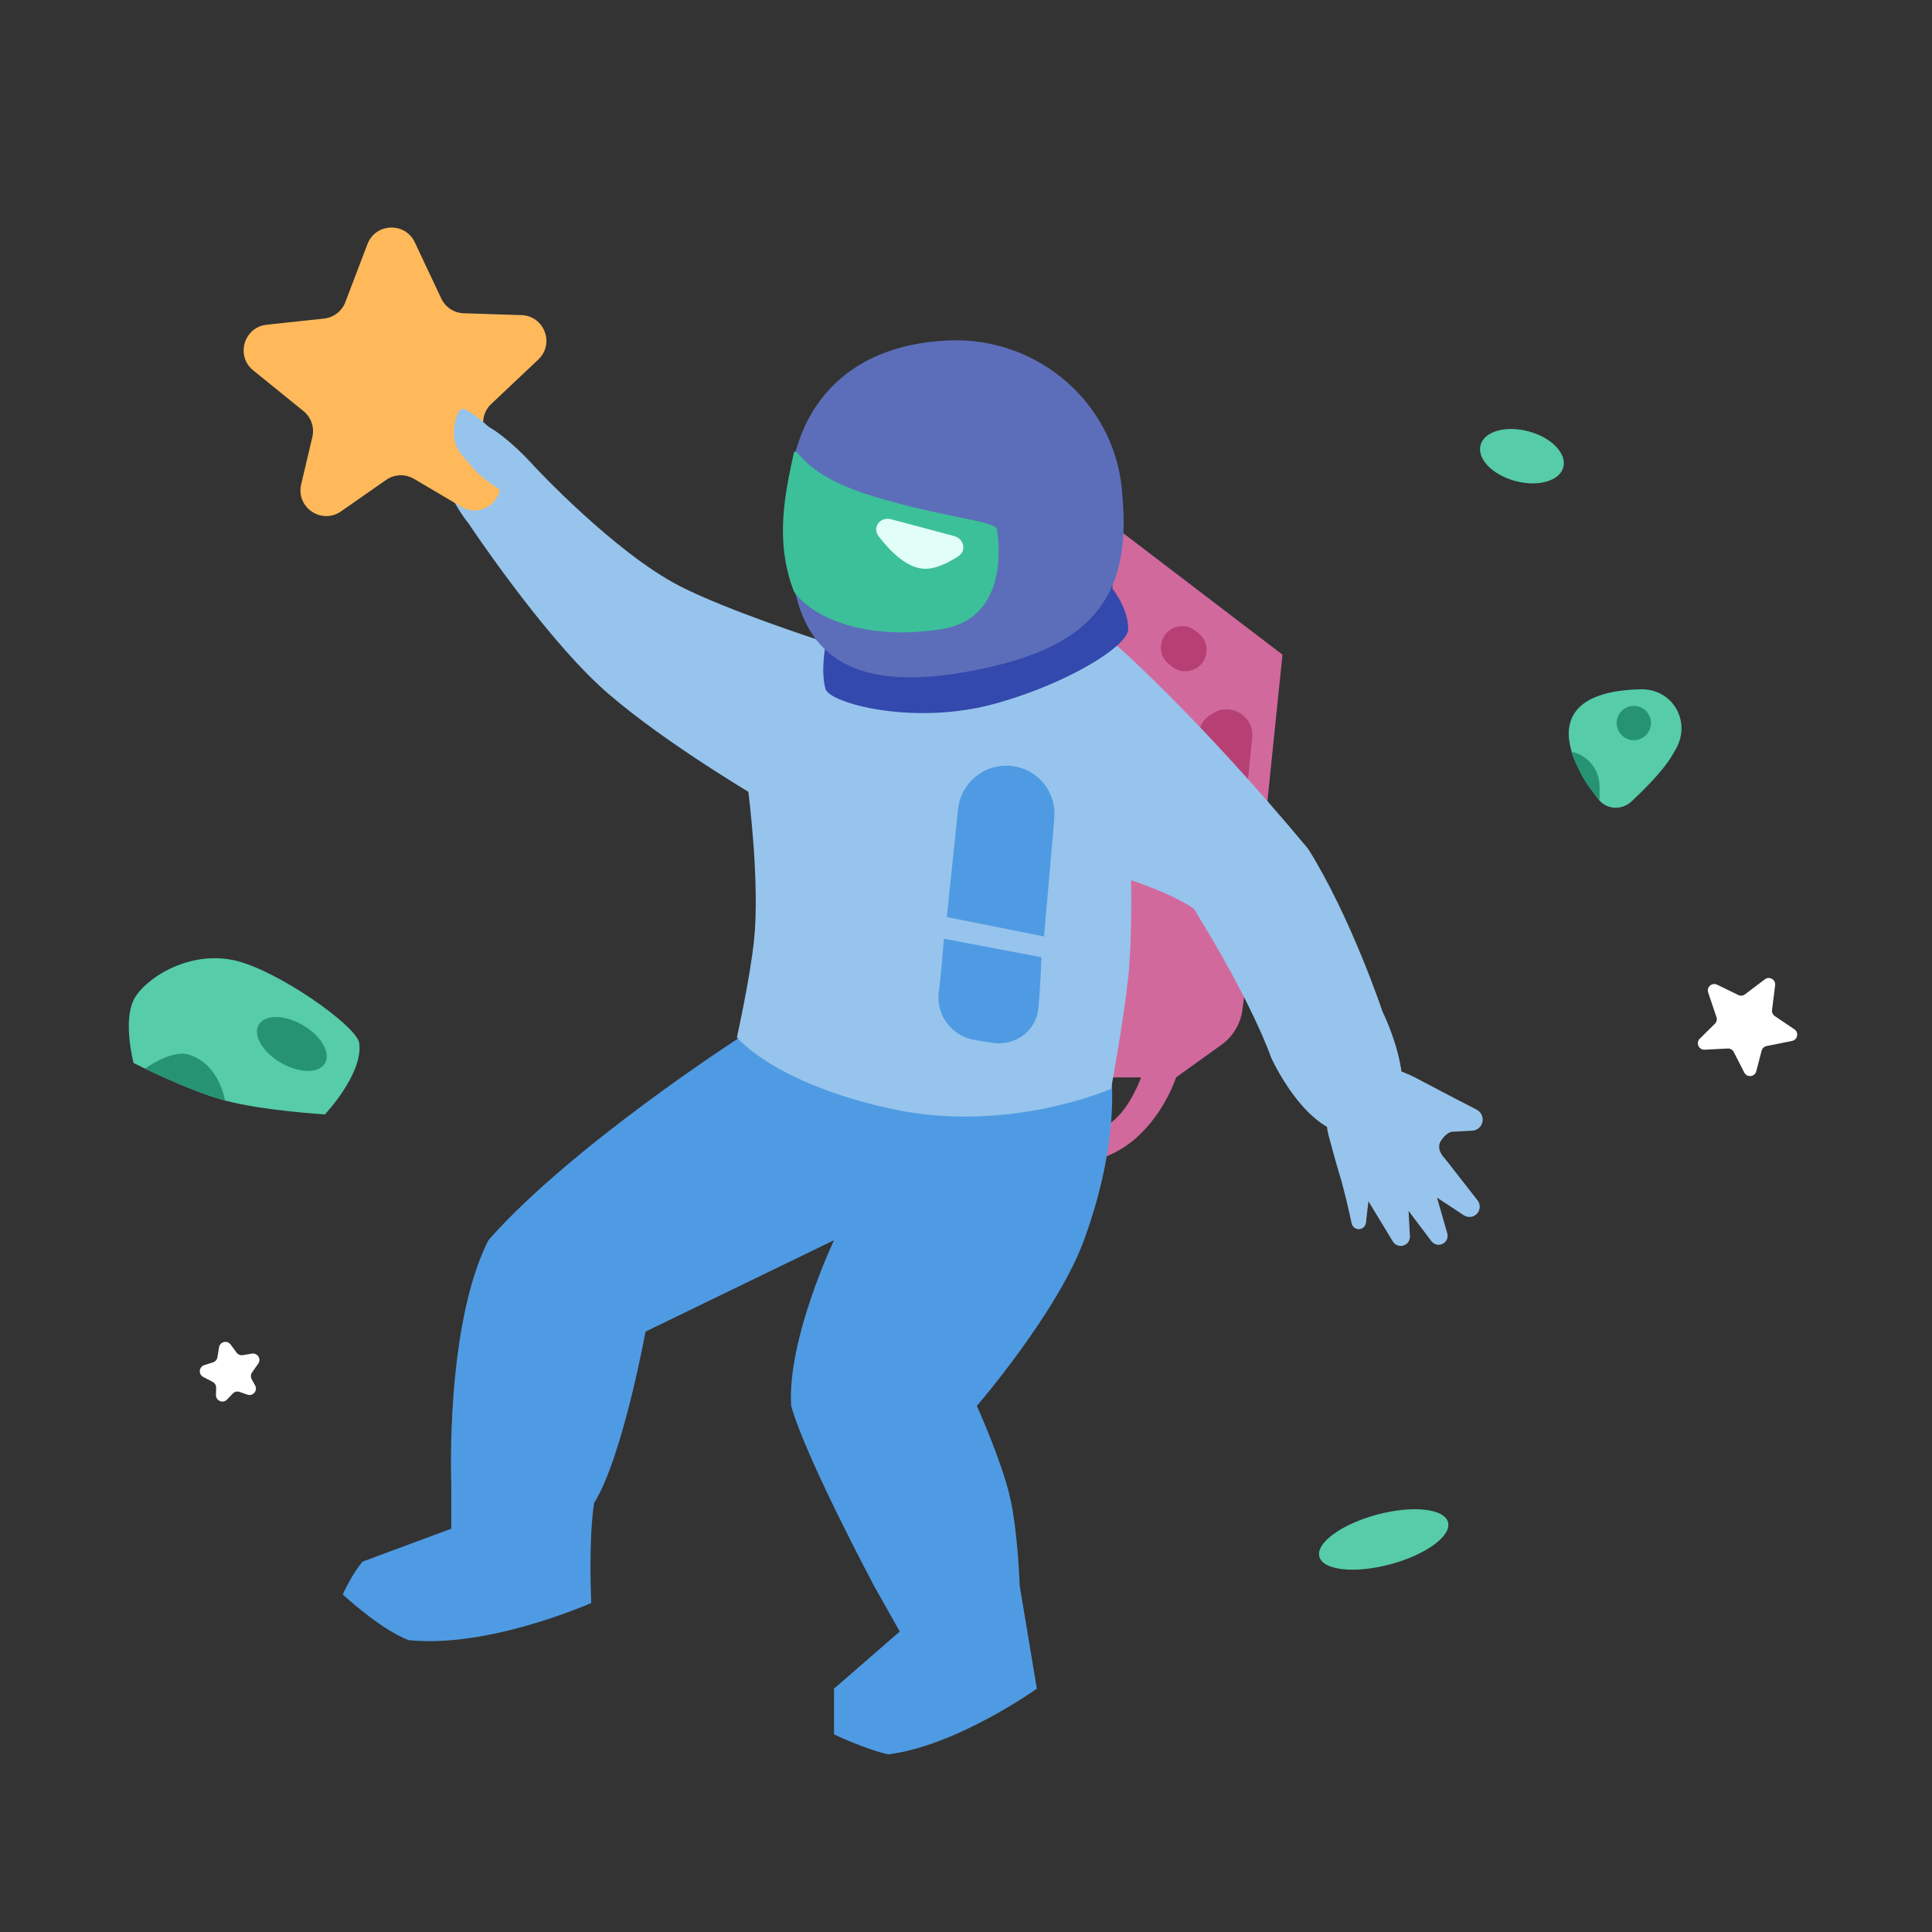 <svg width="150" height="150" viewBox="0 0 150 150" fill="none" xmlns="http://www.w3.org/2000/svg" style="width: 625px; height: 625px; transform: rotateY(0deg);"><rect x="0" y="0" width="150" height="150" fill="#333333" stroke="none"/><style>
     .astronaut1-man {animation:astronaut1-man 4s infinite;}
     @keyframes astronaut1-man {
         0%{transform: translate3d(0, -8px, 0);}
         50%{transform: translate3d(0, 8px, 0);}
         100%{transform: translate3d(0, -8px, 0);}
     }

     .astronaut1-right-star {animation:astronaut1-right-star 4s 200ms infinite;}
     .astronaut1-left-star {animation:astronaut1-right-star 4s 400ms infinite;}
     .astronaut1-right-spec {animation:astronaut1-right-star 4s 600ms infinite;}
     .astronaut1-left-spec {animation:astronaut1-right-star 4s 800ms infinite;}
     .astronaut1-bottom-spec {animation:astronaut1-right-star 4s 300ms infinite;}
     .astronaut1-right-rock {animation:astronaut1-right-star 4s 1s infinite;}
     .astronaut1-left-rock {animation:astronaut1-right-star 4s 1200ms infinite;}
     @keyframes astronaut1-right-star {
         0%{transform: translate3d(0, 0, 0);}
         50%{transform: translate3d(0, 10px, 0);}
         100%{transform: translate3d(0, 0, 0);}
     }
     
     @media (prefers-reduced-motion: reduce) {
         .astronaut1-man, .astronaut1-right-star, .astronaut1-left-star, .astronaut1-right-spec, .astronaut1-left-spec, .astronaut1-bottom-spec, .astronaut1-right-rock, .astronaut1-left-rock {
             animation: none;
         }
     }
    </style><g class="astronaut1-man" style="animation-duration: 4s;"><path class="fillCls8" d="M86.487 40.847L99.571 50.827L97.908 67.016L96.464 78.374C96.324 79.475 95.733 80.469 94.832 81.117L91.31 83.649C91.31 83.649 90.477 86.31 88.261 88.306C86.045 90.302 83.603 90.302 83.603 90.302V88.084C83.603 88.084 85.154 88.097 86.487 86.975C87.819 85.854 88.593 83.649 88.593 83.649H85.378L86.487 40.847Z" fill="#D2699D" stroke-width="2px"></path><path class="fillCls3" d="M37.92 96.29C44.351 88.971 57.436 80.544 57.436 80.544L86.266 83.427C86.266 83.427 87.004 88.528 84.159 96.29C82.1 101.906 75.843 109.152 75.843 109.152C75.843 109.152 77.738 113.365 78.393 116.138C79.03 118.833 79.169 123.124 79.169 123.124L80.5 131.108C80.5 131.108 74.29 135.543 68.968 136.208C67.189 135.818 64.754 134.656 64.754 134.656V131.108L69.855 126.672L67.859 123.124C67.859 123.124 62.536 113.144 61.427 109.152C61.1 103.974 64.754 96.29 64.754 96.29L50.117 103.386C50.117 103.386 48.343 113.144 46.125 116.693C45.675 119.701 45.904 124.455 45.904 124.455C45.904 124.455 37.92 128.003 31.71 127.338C29.45 126.453 26.609 123.789 26.609 123.789C26.609 123.789 27.379 122.103 28.162 121.239L35.037 118.689V115.14C35.037 115.14 34.553 102.932 37.92 96.29Z" fill="#4F9BE3" stroke-width="2px"></path><path class="fillCls9" d="M93.056 56.932C93.136 56.314 93.499 55.769 94.038 55.457L94.233 55.344C95.646 54.526 97.391 55.654 97.225 57.279L96.275 66.541C96.161 67.653 95.157 68.456 94.047 68.323L93.629 68.272C92.526 68.14 91.742 67.133 91.884 66.031L93.056 56.932Z" fill="#B64074" stroke-width="2px"></path><path class="fillCls9" d="M93.068 49.175L92.83 48.982C92.318 48.568 91.61 48.496 91.025 48.798C89.962 49.349 89.815 50.812 90.749 51.562L90.988 51.754C91.499 52.165 92.204 52.235 92.787 51.934C93.848 51.385 93.997 49.927 93.068 49.175Z" fill="#B64074" stroke-width="2px"></path><path class="fillCls2" d="M101.567 65.907C92.696 55.249 86.265 49.718 86.265 49.718H63.644C63.644 49.718 56.431 47.382 52.777 45.504C47.688 42.888 41.467 36.19 41.467 36.19C41.467 36.19 36.589 30.633 35.479 33.528C32.375 35.746 36.366 40.625 36.366 40.625C36.366 40.625 41.907 48.962 46.568 53.266C50.628 57.016 58.1 61.471 58.1 61.471C58.1 61.471 59.015 68.525 58.543 73.004C58.23 75.977 57.212 80.544 57.212 80.544C57.212 80.544 60.096 84.105 69.188 86.088C78.28 88.071 86.264 84.536 86.264 84.536C86.264 84.536 87.234 79.273 87.595 75.887C87.909 72.947 87.817 68.346 87.817 68.346C87.817 68.346 90.988 69.354 92.696 70.564C97.354 78.092 98.684 82.096 98.684 82.096C98.684 82.096 102.235 90.067 106.889 87.64C111.104 86.088 107.336 78.535 107.336 78.535C107.336 78.535 104.895 71.217 101.567 65.907Z" fill="#96C4EC" stroke-width="2px"></path><path class="fillCls2" d="M106.776 81.977L105.541 79.991L101.765 82.411L102.54 84.245C102.678 84.569 102.772 84.91 102.815 85.259C102.876 85.758 102.962 86.525 103 87.158C103.02 87.487 103.061 87.814 103.145 88.132C103.341 88.869 103.724 90.286 103.99 91.151C104.37 92.383 104.761 94.142 104.941 94.984C105 95.261 105.255 95.452 105.538 95.43C105.806 95.41 106.021 95.202 106.052 94.935L106.244 93.266L108.143 96.392C108.297 96.644 108.59 96.776 108.881 96.723C109.234 96.659 109.484 96.342 109.465 95.984L109.361 94.016L111.137 96.369C111.355 96.657 111.757 96.732 112.063 96.541C112.329 96.376 112.452 96.055 112.366 95.755L111.57 92.984L113.65 94.354C113.986 94.576 114.434 94.512 114.696 94.206C114.941 93.918 114.951 93.497 114.718 93.198L112.377 90.196C112.241 90.021 112.084 89.861 111.959 89.678C111.779 89.414 111.593 88.98 111.89 88.547C112.177 88.128 112.429 87.969 112.583 87.908C112.685 87.868 112.797 87.868 112.906 87.862L114.297 87.788C114.575 87.774 114.829 87.626 114.98 87.391C115.255 86.962 115.101 86.388 114.647 86.154C113.52 85.573 111.501 84.528 110.06 83.758C109.327 83.366 108.613 83.105 108.086 82.943C107.552 82.779 107.071 82.452 106.776 81.977Z" fill="#96C4EC" stroke-width="2px"></path><path class="fillCls3" d="M73.514 71.199L81.064 72.707C81.064 72.707 81.353 69.204 81.565 66.937C81.662 65.896 81.767 64.619 81.859 63.463C82.003 61.629 80.783 59.97 78.993 59.548C76.767 59.022 74.594 60.595 74.375 62.871C74.293 63.722 74.207 64.579 74.126 65.318C73.874 67.631 73.514 71.199 73.514 71.199Z" fill="#4F9BE3" stroke-width="2px"></path><path class="fillCls3" d="M80.855 74.32L73.286 72.882C73.286 72.882 73.099 75.421 72.885 77.024C72.645 78.829 73.925 80.47 75.723 80.753L77.066 80.965C78.782 81.236 80.423 80.074 80.611 78.347C80.781 76.782 80.855 74.32 80.855 74.32Z" fill="#4F9BE3" stroke-width="2px"></path><path class="fillCls7" d="M87.596 48.831C87.596 47.004 86.044 45.282 86.044 45.282C86.044 45.282 81.186 50.305 76.73 51.492C71.933 52.769 64.088 50.161 64.088 50.161C64.088 50.161 63.705 52.066 64.088 53.488C64.384 54.584 70.965 56.411 77.395 54.597C82.941 53.032 87.596 50.161 87.596 48.831Z" fill="#3349AD" stroke-width="2px"></path><path class="fillCls4" d="M87.152 38.629C86.825 31.523 80.731 26.122 73.624 26.432C65.641 26.78 61.205 31.754 61.205 39.516C61.205 47.278 62.092 55.288 77.173 51.714C84.808 49.904 87.818 46.169 87.152 38.629Z" fill="#5C6EB9" stroke-width="2px"></path><path class="fillCls5" d="M73.183 48.83C78.727 47.906 77.396 41.068 77.396 41.068C77.173 40.417 73.183 40.182 67.749 38.518C62.316 36.855 62.093 34.859 61.65 35.081C60.984 38.186 60.097 41.956 61.65 45.947C63.26 48.165 67.638 49.755 73.183 48.83Z" fill="#3CC099" stroke-width="2px"></path><path class="fillCls6" d="M74.085 41.622L69.18 40.314C68.337 40.09 67.688 40.946 68.218 41.638C69.134 42.834 70.454 44.151 71.835 44.161C72.675 44.166 73.631 43.69 74.398 43.193C75.06 42.765 74.847 41.825 74.085 41.622Z" fill="#E1FFF6" stroke-width="2px"></path><path class="fillCls1" d="M28.528 18.954C29.156 17.305 31.456 17.218 32.207 18.815L34.258 23.174C34.578 23.855 35.252 24.298 36.004 24.322L40.482 24.465C42.26 24.521 43.085 26.697 41.791 27.918L38.139 31.365C37.58 31.892 37.373 32.693 37.605 33.425L38.747 37.023C39.302 38.773 37.405 40.283 35.824 39.35L32.142 37.177C31.468 36.779 30.623 36.811 29.981 37.258L26.474 39.704C24.968 40.754 22.962 39.391 23.383 37.605L24.25 33.931C24.427 33.183 24.159 32.401 23.562 31.917L19.66 28.756C18.277 27.636 18.935 25.404 20.704 25.213L25.159 24.733C25.906 24.652 26.545 24.159 26.813 23.456L28.528 18.954Z" fill="#FFB95B" stroke-width="2px"></path><path class="fillCls2" d="M35.925 31.742C36.369 31.742 37.921 33.117 37.921 33.117L41.691 39.504C41.691 39.504 38.075 38.035 36.59 36.177C35.96 35.388 35.361 34.964 35.26 33.959C35.169 33.06 35.481 31.742 35.925 31.742Z" fill="#96C4EC" stroke-width="2px"></path></g><path class="astronaut1-right-star fill1" d="M137.023 76.034C137.375 75.767 137.875 76.056 137.821 76.494L137.581 78.414C137.558 78.6 137.642 78.785 137.798 78.89L139.314 79.913C139.682 80.162 139.568 80.731 139.133 80.818L137.158 81.215C136.97 81.252 136.821 81.393 136.772 81.578L136.355 83.173C136.239 83.618 135.636 83.683 135.427 83.275L134.609 81.678C134.519 81.503 134.335 81.397 134.139 81.407L132.348 81.497C131.889 81.52 131.644 80.965 131.971 80.642L133.144 79.484C133.28 79.349 133.328 79.149 133.266 78.968L132.622 77.059C132.48 76.638 132.916 76.255 133.315 76.45L134.959 77.251C135.129 77.334 135.33 77.314 135.48 77.201L137.023 76.034Z" fill="#fff" stroke-width="2px" style="animation-duration: 4s;"></path><path class="astronaut1-left-star fill1" d="M17.008 104.603C17.08 104.167 17.641 104.031 17.904 104.387L18.37 105.017C18.482 105.168 18.669 105.244 18.855 105.213L19.555 105.095C19.993 105.021 20.302 105.512 20.047 105.875L19.57 106.555C19.46 106.712 19.449 106.917 19.541 107.084L19.807 107.566C20.03 107.967 19.638 108.431 19.205 108.279L18.598 108.067C18.413 108.002 18.206 108.052 18.071 108.195L17.628 108.66C17.312 108.993 16.752 108.759 16.766 108.3L16.783 107.751C16.789 107.56 16.685 107.382 16.516 107.293L15.78 106.906C15.388 106.699 15.439 106.121 15.862 105.987L16.539 105.772C16.718 105.715 16.851 105.562 16.881 105.376L17.008 104.603Z" fill="#fff" stroke-width="2px" style="animation-duration: 4s;"></path><g class="astronaut1-right-rock" style="animation-duration: 4s;"><path class="fillCls10" d="M121.972 55.915C121.259 57.878 122.872 60.468 124.093 62.045C124.734 62.873 125.917 62.932 126.681 62.216C127.615 61.34 128.804 60.146 129.513 59.13C129.73 58.819 129.943 58.466 130.147 58.094C131.306 55.977 129.838 53.477 127.425 53.517C125.113 53.555 122.647 54.06 121.972 55.915Z" fill="#56CCA9" stroke-width="2px"></path><path class="fillCls11" d="M124.19 61.059V62.124C124.19 62.124 123.464 61.281 123.082 60.683C122.539 59.834 121.973 58.354 121.973 58.354C123.262 58.612 124.19 59.744 124.19 61.059Z" fill="#269473" stroke-width="2px"></path><circle class="fillCls11" cx="126.85" cy="56.136" r="1.331" fill="#269473" stroke-width="2px"></circle></g><ellipse class="astronaut1-right-spec fill10" cx="118.163" cy="35.418" rx="3.327" ry="1.996" transform="rotate(15 118.163 35.418)" fill="#56CCA9" style="animation-duration: 4s;"></ellipse><ellipse class="astronaut1-bottom-spec fill10" cx="107.429" cy="119.523" rx="5.171" ry="1.996" transform="rotate(-15 107.429 119.523)" fill="#56CCA9" style="animation-duration: 4s;"></ellipse><g class="astronaut1-left-rock fill1" style="animation-duration: 4s;"><path class="fillCls10" d="M10.369 77.65C9.539 79.366 10.369 82.529 10.369 82.529C10.369 82.529 14.509 84.628 17.355 85.412C20.348 86.237 25.227 86.521 25.227 86.521C25.227 86.521 28.22 83.356 27.889 80.977C27.703 79.647 21.436 75.24 18.131 74.546C14.486 73.78 11.119 76.098 10.369 77.65Z" fill="#56CCA9" stroke-width="2px"></path><path class="fillCls11" d="M14.581 81.864C13.259 81.504 11.254 82.973 11.254 82.973C11.254 82.973 13.387 83.993 14.802 84.525C16.355 85.191 17.463 85.412 17.463 85.412C17.463 85.412 17.02 82.53 14.581 81.864Z" fill="#269473" stroke-width="2px"></path><ellipse class="fillCls11" cx="22.661" cy="81.054" rx="2.974" ry="1.694" transform="rotate(30.202 22.661 81.054)" fill="#269473"></ellipse></g></svg>